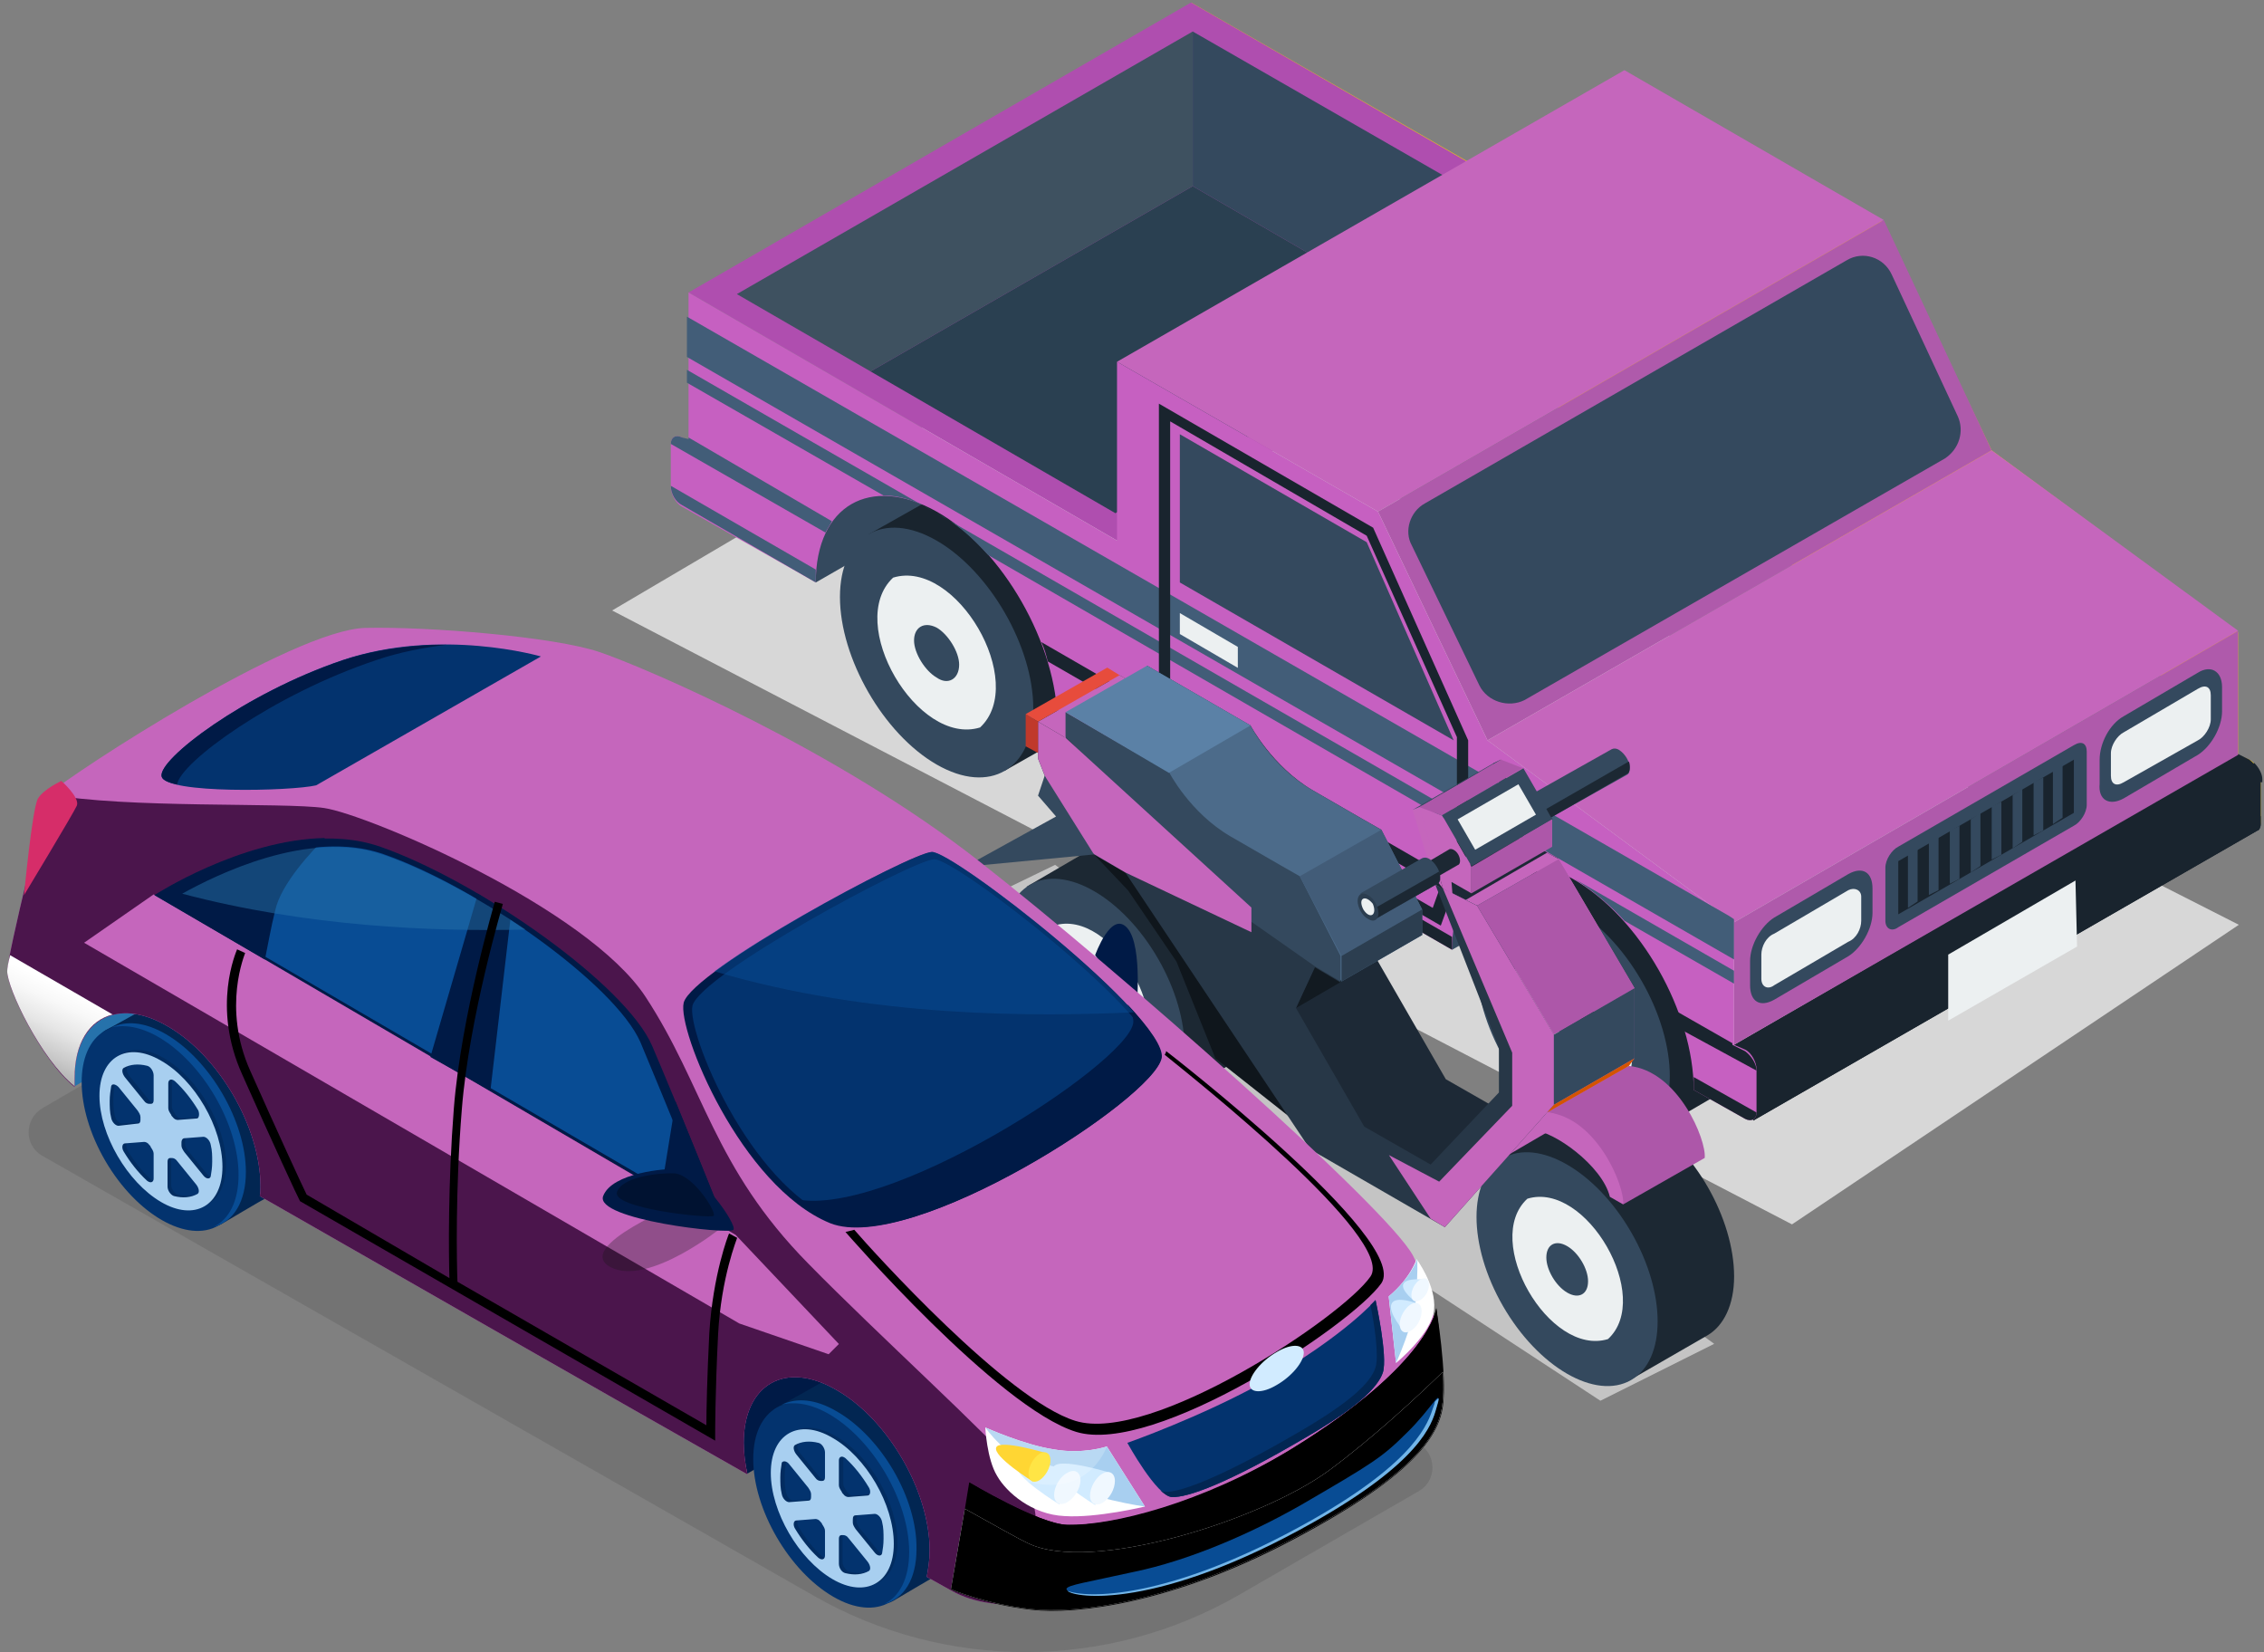 <svg width="270" height="197" viewBox="0 0 270 197" fill="none" xmlns="http://www.w3.org/2000/svg">
<rect x="0" y="0" width="270" height="197" fill="#808080" stroke="none"/>
<path d="M267 110.276L213.71 146L73 72.796L128.685 40L267 110.276Z" fill="#E2E2E2" fill-opacity="0.89"/>
<path d="M266.919 90.011V75.411L237.526 53.704L224.463 26.425L193.534 8.559V29.883L142.05 0.298V17.972L141.282 17.588C140.513 17.204 139.937 17.588 139.937 18.356V23.351C139.937 24.119 140.513 25.272 141.282 25.656L157.227 34.877C157.227 25.656 163.758 22.006 171.634 26.425C179.511 30.843 186.042 42.369 186.042 51.59L233.3 78.677C233.3 69.456 239.832 65.806 247.708 70.225C255.776 74.835 262.116 86.169 262.116 95.39L268.263 98.848C269.032 99.233 269.608 98.848 269.608 98.08V92.893C269.608 92.125 269.032 90.972 268.263 90.588L266.919 90.011Z" fill="#F1C40F"/>
<path d="M97.29 69.456L114.003 59.851L105.934 53.704L93.063 54.088L97.29 69.456Z" fill="#34495E"/>
<path d="M173.171 113.256L189.884 103.651L182.008 97.504L168.945 97.888L173.171 113.256Z" fill="#34495E"/>
<path d="M103.629 63.693L114.195 57.738L124.184 66.382L131.292 85.401L119.766 91.933L103.629 63.693Z" fill="#19242E"/>
<path d="M178.934 107.877L189.5 101.73L199.49 110.567L206.79 129.393L195.263 136.117L178.934 107.877Z" fill="#19242E"/>
<path d="M142.05 0.298L82.113 34.877L133.213 64.461L193.342 29.883L142.05 0.298Z" fill="#AF4EAF"/>
<path d="M142.242 22.198L103.821 44.29L87.876 35.069L142.242 3.756V22.198Z" fill="#3E5160"/>
<path d="M142.242 3.756L187.387 29.69L171.442 39.104L142.242 22.198V3.756Z" fill="#34495E"/>
<path d="M103.821 44.29L142.242 22.198L171.442 39.103L133.021 61.196L103.821 44.29Z" fill="#2A4051"/>
<path d="M193.726 8.367L133.213 43.138L164.334 61.004L224.655 26.233L193.726 8.367Z" fill="#C566BC"/>
<path d="M224.655 26.233L164.334 61.004L177.398 88.282L237.526 53.704L224.655 26.233Z" fill="#AF5AAB"/>
<path d="M233.492 49.669L225.616 32.764C224.655 30.651 222.158 29.883 220.237 31.035L169.906 60.043C168.177 61.004 167.408 63.309 168.369 65.038L176.437 81.751C177.398 83.672 179.895 84.44 181.816 83.48L231.955 54.664C233.684 53.511 234.261 51.398 233.492 49.669Z" fill="#34495E"/>
<path d="M266.919 75.219L237.526 53.704L177.398 88.282L206.79 109.99L266.919 75.219Z" fill="#C566BC"/>
<path d="M209.095 133.619L206.79 124.59L261.924 92.701C261.732 90.78 261.155 89.051 260.579 87.13L266.726 83.48V89.819L268.263 90.588C269.032 91.164 269.608 92.125 269.608 93.085V98.272C269.608 98.656 269.416 99.04 269.224 99.04L209.095 133.619Z" fill="#19242E"/>
<path d="M269.608 97.311V98.272C269.608 98.656 269.416 99.04 269.224 99.04L209.095 133.619L208.711 132.275L269.608 97.311Z" fill="#19242E"/>
<path d="M269.608 93.277L207.942 128.817L207.366 126.511L268.84 90.972C269.416 91.548 269.8 92.317 269.8 92.893V93.277H269.608Z" fill="#19242E"/>
<path d="M266.919 75.219L206.79 109.99V124.59L266.919 90.011V75.219Z" fill="#AF5AAB"/>
<path d="M123.224 84.44C123.224 91.74 118.037 94.814 111.698 91.164C105.358 87.514 100.171 78.485 100.171 71.185C100.171 63.885 105.358 60.812 111.698 64.462C118.037 68.112 123.224 77.14 123.224 84.44Z" fill="#34495E"/>
<path d="M116.884 86.746C109.392 89.051 100.748 74.259 106.511 68.88C114.003 66.575 122.648 81.367 116.884 86.746Z" fill="#ECF0F1"/>
<path d="M111.697 80.79C110.353 80.022 109.008 77.909 109.008 76.372C109.008 74.835 110.161 74.067 111.697 74.835C113.042 75.604 114.387 77.717 114.387 79.254C114.387 80.983 113.042 81.751 111.697 80.79Z" fill="#34495E"/>
<path d="M179.448 126.339C174.939 118.529 174.933 110.091 179.436 107.492C183.938 104.892 191.243 109.116 195.752 116.926C200.261 124.736 200.267 133.174 195.764 135.773C191.262 138.373 183.957 134.149 179.448 126.339Z" fill="#34495E"/>
<path d="M192.766 130.546C185.274 132.851 176.629 118.059 182.392 112.68C190.076 110.375 198.529 125.359 192.766 130.546Z" fill="#ECF0F1"/>
<path d="M187.579 124.59C186.234 123.822 184.89 121.709 184.89 120.172C184.89 118.443 186.042 117.867 187.579 118.635C188.924 119.404 190.269 121.517 190.269 123.054C190.269 124.782 189.116 125.551 187.579 124.59Z" fill="#34495E"/>
<path d="M206.79 124.59V109.99L177.398 88.282L164.334 61.004L133.213 43.138V64.462L82.113 34.877V52.551L81.345 52.167C80.576 51.782 80 52.167 80 52.935V58.122C80 58.89 80.576 60.043 81.345 60.427L97.29 69.456C97.29 60.235 103.821 56.585 111.698 61.004C119.574 65.422 126.105 76.948 126.105 86.169L173.171 113.256C173.171 104.035 179.703 100.385 187.579 104.804C195.648 109.414 201.987 120.748 201.987 129.969L208.134 133.427C208.903 133.811 209.479 133.427 209.479 132.659V127.472C209.479 126.704 208.903 125.551 208.134 125.167L206.79 124.59Z" fill="#C660C1"/>
<path d="M181.432 102.882C183.353 102.882 185.274 103.459 187.387 104.804L111.697 61.196C114.003 62.348 115.924 64.077 117.845 66.19L181.432 102.882Z" fill="#425D78"/>
<path d="M105.358 59.083C107.279 59.083 109.2 59.659 111.313 61.004L81.921 44.098V45.635L105.358 59.083Z" fill="#425D78"/>
<path d="M206.789 117.29V115.754L187.771 104.804C189.884 106.148 191.997 107.877 193.726 109.798L206.789 117.29Z" fill="#425D78"/>
<path d="M206.79 114.409V109.606L206.213 109.222L81.921 37.759V42.562L206.79 114.409Z" fill="#425D78"/>
<path d="M98.442 63.501C98.634 63.117 99.019 62.54 99.211 62.156L82.113 52.167V52.359L81.345 52.167C80.576 51.782 80 52.167 80 52.935L98.442 63.501Z" fill="#425D78"/>
<path d="M209.479 127.664C209.479 126.896 208.903 125.935 208.134 125.359L206.598 124.59V124.398L199.874 120.556C200.258 121.325 200.45 122.093 200.642 122.861L209.479 127.664Z" fill="#19242E"/>
<path d="M174.324 107.301C174.516 106.917 174.9 106.34 175.092 105.956L124.184 76.564C124.569 77.332 124.761 78.101 124.953 78.869L174.324 107.301Z" fill="#19242E"/>
<path d="M80 57.93C80 58.89 80.576 59.851 81.345 60.235L97.29 69.456C97.29 68.88 97.29 68.496 97.29 67.919L80 57.93Z" fill="#425D78"/>
<path d="M126.105 84.632C126.105 85.209 126.105 85.785 126.105 86.169L173.171 113.256C173.171 112.68 173.171 112.296 173.171 111.719L126.105 84.632Z" fill="#19242E"/>
<path d="M201.987 128.432C201.987 129.009 201.987 129.585 201.987 129.969L208.134 133.427C208.903 133.811 209.479 133.427 209.479 132.659L201.987 128.432Z" fill="#19242E"/>
<path d="M171.826 110.375L138.208 90.972V48.133L163.758 62.925L175.092 88.282V101.346L171.826 110.375ZM139.553 90.204L170.866 108.261L173.747 100.193V87.898L162.99 63.885L139.553 50.246V90.204Z" fill="#19242E"/>
<path d="M140.705 69.456L173.363 88.282L162.99 64.654L140.705 51.782V69.456Z" fill="#34495E"/>
<path d="M147.621 79.638L140.705 75.604V73.106L147.621 77.14V79.638Z" fill="#ECF0F1"/>
<path d="M253.279 95.198L262.116 90.011C263.653 89.051 264.998 86.746 264.998 84.825V81.943C264.998 80.022 263.653 79.254 262.116 80.214L253.279 85.401C251.55 86.362 250.398 88.667 250.398 90.588V93.469C250.205 95.39 251.55 96.159 253.279 95.198Z" fill="#34495E"/>
<path d="M226.384 110.567L247.324 98.464C248.092 98.08 248.861 96.927 248.861 95.967V89.627C248.861 88.667 248.284 88.282 247.324 88.859L226.384 100.961C225.616 101.346 224.847 102.498 224.847 103.459V109.798C224.847 110.759 225.616 111.143 226.384 110.567Z" fill="#34495E"/>
<path d="M247.324 96.927V90.588L226.384 102.69V109.03L247.324 96.927Z" fill="#19242E"/>
<path d="M262.116 88.282C262.885 87.897 263.653 86.745 263.653 85.784V82.903C263.653 81.942 263.077 81.558 262.116 82.134L253.28 87.321C252.511 87.705 251.743 88.858 251.743 89.818V92.508C251.743 93.468 252.319 93.853 253.28 93.276L262.116 88.282Z" fill="#ECF0F1"/>
<path d="M220.429 114.025L211.592 119.211C209.863 120.172 208.711 119.404 208.711 117.482V114.601C208.711 112.68 210.055 110.375 211.592 109.414L220.429 104.227C222.158 103.267 223.311 104.035 223.311 105.956V108.838C223.311 110.759 221.966 113.064 220.429 114.025Z" fill="#34495E"/>
<path d="M210.055 116.714V113.832C210.055 112.872 210.632 111.719 211.592 111.335L220.429 106.148C221.197 105.764 221.966 106.148 221.966 106.917V109.798C221.966 110.759 221.39 111.911 220.429 112.296L211.592 117.482C210.824 118.059 210.055 117.675 210.055 116.714Z" fill="#ECF0F1"/>
<path d="M244.826 98.272L245.979 97.504V91.164L244.826 91.933V98.272Z" fill="#34495E"/>
<path d="M242.522 99.616L243.675 99.04V92.7L242.522 93.277V99.616Z" fill="#34495E"/>
<path d="M240.024 101.154L241.176 100.385V94.046L240.024 94.814V101.154Z" fill="#34495E"/>
<path d="M237.526 102.498L238.679 101.922V95.582L237.526 96.159V102.498Z" fill="#34495E"/>
<path d="M235.029 104.035L236.182 103.267V96.927L235.029 97.696V104.035Z" fill="#34495E"/>
<path d="M232.532 105.38L233.684 104.804V98.464L232.532 99.04V105.38Z" fill="#34495E"/>
<path d="M230.034 106.725L231.187 106.148V99.809L230.034 100.385V106.725Z" fill="#34495E"/>
<path d="M227.537 108.261L228.69 107.493V101.154L227.537 101.922V108.261Z" fill="#34495E"/>
<path d="M247.708 112.872L232.34 121.709V113.832L247.516 104.996L247.708 112.872Z" fill="#ECF0F1"/>
<path d="M190.859 167.03L204.431 160.244L125.83 103.131L107.169 112.179L190.859 167.03Z" fill="#D9D9D9" fill-opacity="0.77"/>
<path d="M180.794 99.851L185.77 102.339L194.931 117.833V126.202L182.038 140.679L167.336 140.452L156.931 127.446L150.371 123.714L133.52 84.923V80.512L136.8 82.434V79.381L149.127 86.506C149.127 86.506 151.729 91.369 156.479 94.196C161.342 97.024 164.734 98.946 164.734 98.946L169.598 108.446V111.5L166.544 109.69L164.282 114.554L172.425 128.69L180.342 133.214L188.484 124.619V119.304L180.794 99.851Z" fill="#1D2936"/>
<path d="M154.556 120.208L164.282 114.554L156.818 115.232L154.556 120.208Z" fill="#121A21"/>
<path d="M194.931 126.202V117.833L185.883 102.452L181.812 100.417L190.068 119.869V126.202L181.246 135.363L177.401 136.042L180.342 139.774L182.038 140.679L194.931 126.202Z" fill="#C566BC"/>
<path d="M185.883 102.452L176.157 107.994L172.086 105.958L179.776 99.173L185.883 102.452Z" fill="#C566BC"/>
<path d="M174.8 107.315L172.086 105.958L179.776 99.173L184.526 101.661L174.8 107.315Z" fill="#1D2936"/>
<path d="M182.83 100.982V99.625L185.092 100.982V97.702L181.586 91.595L178.984 90.577L181.812 100.417L182.83 100.982Z" fill="#C566BC"/>
<path d="M181.812 100.417L178.985 90.577L178.08 91.03L180.455 98.833L181.812 100.417Z" fill="#34495E"/>
<path d="M131.937 100.19C133.86 99.059 136.574 99.173 139.627 100.982C145.621 104.375 150.371 112.744 150.371 119.643C150.371 123.036 149.127 125.524 147.205 126.655L137.705 132.196L122.437 105.732L131.937 100.19Z" fill="#1C2833"/>
<path d="M134.538 106.185L130.467 101.887L137.365 99.964V103.923L145.169 115.685L155.687 134.685L144.943 126.202L140.306 114.667L134.538 106.185Z" fill="#0F161C"/>
<path d="M138.103 131.951C142.322 129.515 142.324 121.62 138.108 114.318C133.892 107.016 127.054 103.071 122.835 105.507C118.616 107.943 118.614 115.837 122.83 123.14C127.046 130.442 133.884 134.387 138.103 131.951Z" fill="#34495E"/>
<path d="M135.33 127.107C128.318 129.256 120.288 115.345 125.717 110.369C132.615 108.22 140.645 122.131 135.33 127.107Z" fill="#ECF0F1"/>
<path d="M130.467 121.565C129.109 120.774 127.979 118.851 127.979 117.381C127.979 115.798 129.109 115.232 130.467 116.024C131.824 116.815 132.955 118.738 132.955 120.208C132.955 121.679 131.824 122.357 130.467 121.565Z" fill="#34495E"/>
<path d="M188.371 132.762C190.294 131.631 193.008 131.744 196.062 133.554C202.056 136.946 206.806 145.315 206.806 152.214C206.806 155.607 205.562 158.095 203.639 159.226L194.026 164.768L178.871 138.304L188.371 132.762Z" fill="#1C2833"/>
<path d="M194.252 127.107C200.133 127.673 203.526 135.929 203.3 138.077L193.574 143.619C192.669 139.887 187.014 132.536 184.526 132.649L194.252 127.107Z" fill="#AD57A9"/>
<path d="M194.52 164.563C198.739 162.127 198.742 154.233 194.526 146.93C190.309 139.628 183.471 135.683 179.252 138.119C175.033 140.555 175.031 148.45 179.247 155.752C183.463 163.054 190.301 166.999 194.52 164.563Z" fill="#34495E"/>
<path d="M191.764 159.679C184.752 161.827 176.723 147.917 182.151 142.94C189.163 140.792 197.193 154.702 191.764 159.679Z" fill="#ECF0F1"/>
<path d="M186.901 154.137C185.544 153.345 184.413 151.423 184.413 149.952C184.413 148.369 185.544 147.804 186.901 148.595C188.258 149.387 189.389 151.31 189.389 152.78C189.389 154.363 188.258 154.929 186.901 154.137Z" fill="#34495E"/>
<path d="M171.181 105.506L176.157 107.994L185.318 123.375V131.744L172.312 146.333L156.252 137.06L134.199 104.036L127.639 100.304L123.794 90.464V86.054L127.074 87.976V85.036L139.401 92.161C139.401 92.161 142.002 97.024 146.752 99.851C151.615 102.679 155.008 104.601 155.008 104.601L159.871 114.101V117.155L156.818 115.345L154.556 120.208L162.699 134.345L170.615 138.869L178.758 130.274V124.958L171.181 105.506Z" fill="#273747"/>
<path d="M123.794 86.054L127.074 87.976L136.8 82.321L133.52 80.512L123.794 86.054Z" fill="#C566BC"/>
<path d="M159.985 117.042L169.598 111.5V108.446L164.735 98.946C164.735 98.946 161.342 97.024 156.479 94.196C151.615 91.369 149.127 86.506 149.127 86.506L136.8 79.381L135.217 91.369L153.651 106.976L159.985 117.042Z" fill="#4C6B8A"/>
<path d="M156.818 115.232L159.871 117.042V113.988L155.008 104.488C155.008 104.488 151.615 102.565 146.752 99.738C141.889 96.911 139.401 92.048 139.401 92.048L127.074 84.923V87.863L149.24 109.917L156.818 115.232Z" fill="#34495E"/>
<path d="M133.52 80.512L123.794 86.054L133.52 80.512Z" fill="#FFE780"/>
<path d="M149.24 108.22L127.074 87.976L123.794 86.054V90.464L127.639 100.19L134.199 104.036L149.24 111.161V108.22Z" fill="#C566BC"/>
<path d="M185.318 131.744V123.375L176.157 107.994L172.086 105.958L180.342 125.524V131.857L171.633 140.905L165.639 137.738L170.615 145.315L172.312 146.333L185.318 131.744Z" fill="#C566BC"/>
<path d="M122.324 88.994L123.794 89.786V86.054L122.324 85.149V88.994Z" fill="#C0392B"/>
<path d="M132.05 79.607L133.52 80.512L123.794 86.054L122.324 85.149L132.05 79.607Z" fill="#E74C3C"/>
<path d="M184.526 132.649C190.407 133.214 193.8 141.47 193.574 143.619L191.99 142.714C191.086 138.982 185.205 134.798 182.83 134.798L184.526 132.649Z" fill="#C566BC"/>
<path d="M130.467 101.887L115.086 103.357L125.943 97.363L123.794 94.875L124.586 92.5L130.467 101.887Z" fill="#34495E"/>
<path d="M173.217 106.637L173.104 105.167L175.479 106.524V103.357L171.973 97.25L169.258 96.232L172.086 105.958L173.217 106.637Z" fill="#C566BC"/>
<path d="M172.086 105.958L169.258 96.232L168.467 96.571L170.842 104.375L172.086 105.958Z" fill="#C566BC"/>
<path d="M136.8 79.381L127.074 84.923L139.401 92.161L149.127 86.506L136.8 79.381Z" fill="#5B81A6"/>
<path d="M164.734 98.946L155.008 104.488L159.984 113.988L169.598 108.446L164.734 98.946Z" fill="#425C78"/>
<path d="M159.985 113.988V117.042L169.598 111.5V108.446L159.985 113.988Z" fill="#2C3E50"/>
<path d="M178.985 90.577L169.258 96.232L171.973 97.25L181.586 91.595L178.985 90.577Z" fill="#AD57A9"/>
<path d="M181.677 91.611L171.981 97.209L175.487 103.281L185.183 97.683L181.677 91.611Z" fill="#34495E"/>
<path d="M181.081 93.518L173.835 97.704L175.928 101.328L183.175 97.141L181.081 93.518Z" fill="#ECF0F1"/>
<path d="M178.08 91.03L168.467 96.571L169.258 96.232L178.985 90.577L178.08 91.03Z" fill="#34495E"/>
<path d="M185.092 100.982L175.479 106.524V103.357L185.092 97.702V100.982Z" fill="#AD57A9"/>
<path d="M185.883 102.452L176.157 107.994L185.318 123.375L194.931 117.833L185.883 102.452Z" fill="#AD57A9"/>
<path d="M185.318 123.375V131.744L194.931 126.202V117.833L185.318 123.375Z" fill="#34495E"/>
<path d="M194.931 126.202L185.318 131.744L184.526 132.649L194.252 127.107L194.931 126.202Z" fill="#D35400"/>
<path d="M192.217 89.333C192.443 89.22 192.782 89.22 193.121 89.446C193.8 89.899 194.365 90.804 194.365 91.595C194.365 92.048 194.252 92.274 194.026 92.387L184.979 97.476L183.169 94.423L192.217 89.333Z" fill="#34495E"/>
<path d="M194.252 90.804C194.365 91.03 194.365 91.256 194.365 91.482C194.365 91.934 194.252 92.161 194.026 92.274L184.979 97.476L184.413 96.458L194.252 90.804Z" fill="#1C2833"/>
<path d="M172.764 101.321C172.877 101.208 173.104 101.208 173.33 101.321C173.782 101.548 174.121 102.113 174.121 102.679C174.121 102.905 174.008 103.131 173.895 103.131L169.371 105.732L168.354 103.923L172.764 101.321Z" fill="#1C2833"/>
<path d="M169.598 102.339C169.824 102.226 170.163 102.226 170.502 102.452C171.181 102.905 171.746 103.81 171.746 104.601C171.746 105.054 171.633 105.28 171.407 105.393L164.056 109.577L162.246 106.524L169.598 102.339Z" fill="#34495E"/>
<path d="M171.633 103.923C171.746 104.149 171.746 104.375 171.746 104.601C171.746 105.054 171.633 105.28 171.407 105.393L164.056 109.577L163.491 108.56L171.633 103.923Z" fill="#1C2833"/>
<path d="M161.907 107.429C161.907 108.22 162.473 109.238 163.151 109.577C163.83 110.03 164.395 109.69 164.395 108.899C164.395 108.107 163.83 107.089 163.151 106.75C162.473 106.298 161.907 106.637 161.907 107.429Z" fill="#2C3E50"/>
<path d="M162.586 108.446C163.377 109.69 164.282 109.125 163.717 107.768C162.812 106.637 161.907 107.089 162.586 108.446Z" fill="#ECF0F1"/>
<path opacity="0.2" d="M5.05 137.825L97.076 190.299C112.792 199.292 132.088 199.204 147.716 190.211L169.195 177.813C171.378 176.591 171.378 173.448 169.195 172.138L54.119 105.52C53.071 104.909 51.849 104.909 50.801 105.52L5.05 132.15C2.868 133.459 2.868 136.603 5.05 137.825Z" fill="#424242"/>
<path d="M8.892 129.53L19.806 123.331L14.916 116.958C14.916 116.958 6.884 124.728 7.146 125.339C7.408 125.951 8.892 129.53 8.892 129.53Z" fill="#2672AB"/>
<path d="M89.131 175.718L105.633 166.114C105.633 166.114 94.37 160.264 93.846 160.264C93.322 160.264 86.511 164.717 86.511 164.717L89.131 175.718Z" fill="#001A46"/>
<path d="M114.451 181.83C114.451 184.798 113.403 186.894 111.744 187.854C111.657 187.854 106.506 190.91 106.506 190.91C104.76 191.87 105.895 189.688 103.275 188.203C98.037 185.147 93.758 177.813 93.758 171.789C93.758 168.82 90.964 168.82 92.711 167.773C92.798 167.773 98.299 164.717 98.299 164.629C100.045 163.669 102.402 163.844 104.934 165.328C110.173 168.471 114.451 175.805 114.451 181.83Z" fill="#022652"/>
<path d="M108.863 184.973C108.863 190.997 104.585 193.442 99.346 190.386C94.108 187.33 89.829 179.996 89.829 173.972C89.829 167.947 94.108 165.502 99.346 168.558C104.672 171.614 108.863 178.948 108.863 184.973Z" fill="#03336E"/>
<path d="M99.783 168.296C97.251 166.812 94.981 166.637 93.235 167.511C94.806 167.074 96.814 167.423 98.91 168.646C104.148 171.702 108.427 179.036 108.427 185.06C108.427 188.203 107.292 190.386 105.458 191.259C107.815 190.648 109.3 188.291 109.3 184.711C109.387 178.686 105.109 171.352 99.783 168.296Z" fill="#084C94"/>
<path opacity="0.5" d="M99.695 171.265C95.679 168.908 92.361 170.828 92.361 175.456C92.361 180.083 95.679 185.759 99.695 188.116C103.712 190.473 107.03 188.553 107.03 183.925C107.03 179.21 103.712 173.535 99.695 171.265ZM102.489 180.52L104.76 180.345C105.109 180.345 105.545 180.782 105.633 181.306C105.807 182.004 105.807 182.615 105.807 183.314C105.807 183.925 105.72 184.536 105.633 185.06C105.545 185.409 105.109 185.409 104.76 184.973L102.489 182.179C102.315 181.917 102.14 181.655 102.14 181.393C102.14 181.306 102.14 181.306 102.14 181.218C102.14 181.131 102.14 181.131 102.14 181.044C102.14 180.695 102.315 180.52 102.489 180.52ZM103.974 178.163L101.704 178.337C101.529 178.337 101.267 178.25 101.093 177.988C101.005 177.901 100.918 177.813 100.918 177.726C100.743 177.464 100.569 177.202 100.569 176.94V173.972C100.569 173.535 100.918 173.36 101.354 173.71C102.402 174.67 103.363 175.892 104.148 177.202C104.323 177.639 104.323 178.163 103.974 178.163ZM98.822 173.011V175.98C98.822 176.242 98.735 176.416 98.473 176.416C98.386 176.416 98.299 176.416 98.299 176.416C98.124 176.416 97.862 176.329 97.687 176.067L95.417 173.273C95.068 172.837 94.981 172.313 95.243 172.138C96.028 171.701 96.989 171.614 98.037 171.876C98.473 171.963 98.822 172.575 98.822 173.011ZM94.632 174.408L96.902 177.202C97.076 177.464 97.251 177.726 97.251 177.988C97.251 178.075 97.251 178.075 97.251 178.163C97.251 178.25 97.251 178.25 97.251 178.337C97.251 178.599 97.163 178.774 96.902 178.774L94.632 178.948C94.282 178.948 93.846 178.512 93.758 177.988C93.584 177.289 93.584 176.678 93.584 175.98C93.584 175.369 93.671 174.757 93.758 174.234C93.846 173.972 94.282 174.059 94.632 174.408ZM95.417 181.131L97.687 180.956C97.862 180.956 98.124 181.044 98.299 181.306C98.386 181.393 98.473 181.48 98.473 181.568C98.648 181.83 98.822 182.091 98.822 182.353V185.322C98.822 185.759 98.473 185.933 98.037 185.584C96.989 184.624 96.028 183.401 95.243 182.091C94.981 181.655 95.068 181.131 95.417 181.131ZM100.481 186.282V183.314C100.481 183.052 100.569 182.877 100.831 182.877C100.918 182.877 101.005 182.877 101.005 182.877C101.18 182.877 101.442 182.965 101.616 183.227L103.886 186.02C104.236 186.457 104.323 186.981 104.061 187.156C103.275 187.592 102.315 187.679 101.267 187.417C100.918 187.33 100.481 186.719 100.481 186.282Z" fill="#022652"/>
<path d="M99.259 171.44C95.243 169.082 91.925 171.003 91.925 175.63C91.925 180.258 95.243 185.933 99.259 188.291C103.275 190.648 106.593 188.727 106.593 184.1C106.593 179.385 103.275 173.71 99.259 171.44ZM102.053 180.695L104.323 180.52C104.672 180.52 105.109 180.956 105.196 181.48C105.371 182.179 105.371 182.79 105.371 183.488C105.371 184.187 105.283 184.711 105.196 185.235C105.109 185.584 104.672 185.584 104.323 185.147L102.053 182.353C101.878 182.091 101.704 181.83 101.704 181.568C101.704 181.48 101.704 181.48 101.704 181.393C101.704 181.306 101.704 181.306 101.704 181.218C101.704 180.869 101.791 180.695 102.053 180.695ZM103.45 178.337L101.18 178.512C101.005 178.512 100.743 178.424 100.569 178.163C100.481 178.075 100.394 177.988 100.394 177.901C100.219 177.639 100.045 177.377 100.045 177.115V174.146C100.045 173.71 100.394 173.535 100.831 173.884C101.878 174.845 102.839 176.067 103.625 177.377C103.886 177.813 103.799 178.337 103.45 178.337ZM98.386 173.186V176.154C98.386 176.416 98.299 176.591 98.037 176.591C97.949 176.591 97.862 176.591 97.862 176.591C97.687 176.591 97.425 176.504 97.251 176.242L94.981 173.448C94.632 173.011 94.544 172.487 94.806 172.313C95.592 171.876 96.552 171.789 97.6 172.051C98.037 172.138 98.386 172.749 98.386 173.186ZM94.108 174.583L96.378 177.377C96.552 177.639 96.727 177.901 96.727 178.163C96.727 178.25 96.727 178.25 96.727 178.337C96.727 178.424 96.727 178.424 96.727 178.512C96.727 178.774 96.64 178.948 96.378 178.948L94.108 179.123C93.758 179.123 93.322 178.686 93.235 178.163C93.06 177.464 93.06 176.853 93.06 176.154C93.06 175.543 93.147 174.932 93.235 174.408C93.409 174.146 93.846 174.234 94.108 174.583ZM94.981 181.306L97.251 181.131C97.425 181.131 97.687 181.218 97.862 181.48C97.949 181.568 98.037 181.655 98.037 181.742C98.211 182.004 98.386 182.266 98.386 182.528V185.497C98.386 185.933 98.037 186.108 97.6 185.759C96.552 184.798 95.592 183.576 94.806 182.266C94.544 181.83 94.632 181.306 94.981 181.306ZM100.045 186.457V183.488C100.045 183.227 100.132 183.052 100.394 183.052C100.481 183.052 100.569 183.052 100.569 183.052C100.743 183.052 101.005 183.139 101.18 183.401L103.45 186.195C103.799 186.632 103.886 187.156 103.625 187.33C102.839 187.767 101.878 187.854 100.831 187.592C100.394 187.505 100.045 186.981 100.045 186.457Z" fill="#A8CFF0"/>
<path d="M34.387 136.864C34.387 139.833 33.339 141.928 31.68 142.889C31.593 142.889 26.442 145.945 26.442 145.945C24.695 146.905 25.83 144.722 23.211 143.238C17.972 140.182 13.694 132.848 13.694 126.824C13.694 123.855 10.9 123.855 12.646 122.807C12.734 122.807 18.234 119.752 18.234 119.664C19.981 118.704 22.338 118.878 24.87 120.363C30.109 123.506 34.387 130.84 34.387 136.864Z" fill="#022652"/>
<path d="M26.068 146.134C29.773 143.968 29.738 137.015 25.99 130.604C22.242 124.194 16.2 120.752 12.495 122.918C8.79 125.084 8.825 132.037 12.573 138.448C16.321 144.859 22.363 148.3 26.068 146.134Z" fill="#03336E"/>
<path d="M19.806 123.331C17.274 121.847 15.004 121.672 13.258 122.545C14.829 122.109 16.837 122.458 18.933 123.681C24.172 126.736 28.45 134.071 28.45 140.095C28.45 143.238 27.315 145.421 25.481 146.294C27.839 145.683 29.323 143.325 29.323 139.746C29.323 133.721 25.045 126.387 19.806 123.331Z" fill="#084C94"/>
<path opacity="0.5" d="M19.631 126.213C15.615 123.855 12.297 125.776 12.297 130.403C12.297 135.031 15.615 140.706 19.631 143.064C23.648 145.421 26.965 143.5 26.965 138.873C26.965 134.245 23.648 128.57 19.631 126.213ZM22.425 135.555L24.695 135.38C25.045 135.38 25.481 135.817 25.569 136.341C25.743 137.039 25.743 137.65 25.743 138.349C25.743 138.96 25.656 139.571 25.569 140.095C25.481 140.444 25.045 140.444 24.695 140.008L22.425 137.214C22.251 136.952 22.076 136.69 22.076 136.428C22.076 136.341 22.076 136.341 22.076 136.253C22.076 136.166 22.076 136.166 22.076 136.079C22.076 135.729 22.251 135.555 22.425 135.555ZM23.91 133.197L21.64 133.372C21.465 133.372 21.203 133.285 21.028 133.023C20.941 132.935 20.854 132.848 20.854 132.761C20.679 132.499 20.505 132.237 20.505 131.975V129.006C20.505 128.57 20.854 128.395 21.29 128.745C22.338 129.705 23.299 130.927 24.084 132.237C24.259 132.674 24.259 133.197 23.91 133.197ZM18.846 128.046V131.015C18.846 131.277 18.758 131.451 18.496 131.451C18.409 131.451 18.322 131.451 18.322 131.451C18.147 131.451 17.885 131.364 17.711 131.102L15.441 128.308C15.091 127.871 15.004 127.348 15.266 127.173C16.052 126.736 17.012 126.649 18.06 126.911C18.409 126.998 18.846 127.522 18.846 128.046ZM14.567 129.443L16.837 132.237C17.012 132.499 17.187 132.761 17.187 133.023C17.187 133.11 17.187 133.11 17.187 133.197C17.187 133.285 17.187 133.285 17.187 133.372C17.187 133.634 17.099 133.809 16.837 133.809L14.567 133.983C14.218 133.983 13.782 133.547 13.694 133.023C13.52 132.324 13.52 131.713 13.52 131.015C13.52 130.403 13.607 129.792 13.694 129.268C13.782 129.006 14.218 129.006 14.567 129.443ZM15.353 136.166L17.623 135.991C17.798 135.991 18.06 136.079 18.234 136.341C18.322 136.428 18.409 136.515 18.409 136.603C18.584 136.864 18.758 137.126 18.758 137.388V140.357C18.758 140.793 18.409 140.968 17.973 140.619C16.925 139.658 15.964 138.436 15.179 137.126C15.004 136.69 15.004 136.166 15.353 136.166ZM20.417 141.317V138.349C20.417 138.087 20.505 137.912 20.767 137.912C20.854 137.912 20.941 137.912 20.941 137.912C21.116 137.912 21.378 137.999 21.552 138.261L23.822 141.055C24.172 141.492 24.259 142.016 23.997 142.19C23.211 142.627 22.251 142.714 21.203 142.452C20.854 142.365 20.417 141.754 20.417 141.317Z" fill="#022652"/>
<path d="M19.195 126.474C15.178 124.117 11.861 126.038 11.861 130.665C11.861 135.293 15.178 140.968 19.195 143.325C23.211 145.683 26.529 143.762 26.529 139.135C26.529 134.42 23.211 128.745 19.195 126.474ZM21.989 135.729L24.259 135.555C24.608 135.555 25.045 135.991 25.132 136.515C25.307 137.214 25.307 137.825 25.307 138.523C25.307 139.222 25.219 139.746 25.132 140.27C25.045 140.619 24.608 140.619 24.259 140.182L21.989 137.388C21.814 137.126 21.64 136.864 21.64 136.603C21.64 136.515 21.64 136.515 21.64 136.428C21.64 136.341 21.64 136.341 21.64 136.253C21.64 135.904 21.814 135.729 21.989 135.729ZM23.473 133.372L21.203 133.547C21.028 133.547 20.766 133.459 20.592 133.197C20.505 133.11 20.417 133.023 20.417 132.935C20.242 132.674 20.068 132.412 20.068 132.15V129.181C20.068 128.745 20.417 128.57 20.854 128.919C21.901 129.88 22.862 131.102 23.648 132.412C23.822 132.848 23.735 133.372 23.473 133.372ZM18.322 128.221V131.189C18.322 131.451 18.234 131.626 17.973 131.626C17.885 131.626 17.798 131.626 17.798 131.626C17.623 131.626 17.361 131.538 17.187 131.277L14.917 128.483C14.567 128.046 14.48 127.522 14.742 127.348C15.528 126.911 16.488 126.824 17.536 127.086C17.973 127.173 18.322 127.784 18.322 128.221ZM14.131 129.618L16.401 132.412C16.576 132.674 16.75 132.935 16.75 133.197C16.75 133.285 16.75 133.285 16.75 133.372C16.75 133.459 16.75 133.459 16.75 133.547C16.75 133.809 16.663 133.983 16.401 133.983L14.131 134.245C13.781 134.245 13.345 133.809 13.258 133.285C13.083 132.586 13.083 131.975 13.083 131.277C13.083 130.665 13.17 130.054 13.258 129.53C13.345 129.181 13.781 129.268 14.131 129.618ZM14.917 136.341L17.187 136.166C17.361 136.166 17.623 136.253 17.798 136.515C17.885 136.603 17.973 136.69 17.973 136.777C18.147 137.039 18.322 137.301 18.322 137.563V140.532C18.322 140.968 17.973 141.143 17.536 140.793C16.488 139.833 15.528 138.611 14.742 137.301C14.48 136.864 14.567 136.341 14.917 136.341ZM19.981 141.492V138.523C19.981 138.261 20.068 138.087 20.33 138.087C20.417 138.087 20.505 138.087 20.505 138.087C20.679 138.087 20.941 138.174 21.116 138.436L23.386 141.23C23.735 141.667 23.822 142.19 23.56 142.365C22.774 142.802 21.814 142.889 20.766 142.627C20.417 142.54 19.981 142.016 19.981 141.492Z" fill="#A8CFF0"/>
<path d="M130.604 113.902C130.604 113.902 132.524 108.488 134.445 110.671C136.366 112.854 135.493 120.974 135.493 120.974L130.604 113.902Z" fill="#001A46"/>
<path d="M168.496 149.699C165.441 144.024 133.659 115.91 116.808 102.726C99.957 89.455 76.907 79.588 71.494 77.755C66.081 75.921 51.151 74.699 43.554 74.874C34.823 75.136 9.067 91.899 5.662 94.781C5.662 94.781 0.859 113.814 0.859 115.91C0.859 117.831 4.876 126.387 8.892 129.618C8.892 129.268 8.892 129.006 8.892 128.657C8.892 121.672 13.869 118.791 19.981 122.371C26.092 125.863 31.069 134.42 31.069 141.492C31.069 141.841 31.069 142.278 30.982 142.627C47.92 152.318 71.407 165.764 89.131 175.805C88.869 174.495 88.694 173.273 88.694 172.051C88.694 165.066 93.671 162.185 99.783 165.764C105.895 169.257 110.871 177.813 110.871 184.885C110.871 186.02 110.697 187.068 110.522 188.029C111.919 188.814 112.879 189.338 113.491 189.688C122.484 194.752 140.819 187.33 158.456 177.464C175.656 167.685 171.465 155.462 168.496 149.699Z" fill="#C566BC"/>
<path d="M96.378 150.66C85.027 139.135 83.98 129.53 76.995 118.878C70.01 108.226 43.904 97.138 38.665 96.352C33.863 95.654 14.917 96.439 5.749 94.693C5.749 94.693 5.662 94.693 5.662 94.781C5.662 94.781 0.859 113.814 0.859 115.91C0.859 117.831 4.876 126.387 8.892 129.618C8.892 129.268 8.892 129.006 8.892 128.657C8.892 121.672 13.869 118.791 19.981 122.371C26.092 125.863 31.069 134.42 31.069 141.492C31.069 141.841 31.069 142.278 30.982 142.627C47.92 152.318 71.407 165.764 89.131 175.805C88.869 174.495 88.694 173.273 88.694 172.051C88.694 165.066 93.671 162.185 99.783 165.764C105.895 169.257 110.871 177.813 110.871 184.885C110.871 186.021 110.697 187.068 110.522 188.029C111.919 188.814 112.879 189.338 113.491 189.688C116.11 191.172 119.515 191.608 123.444 191.172C123.881 185.933 124.142 178.424 121.785 175.718C118.031 171.178 104.759 159.216 96.378 150.66Z" fill="#4B154C"/>
<path d="M37.705 93.646L64.509 78.279C64.509 78.279 52.548 74.786 40.848 78.715C29.236 82.644 18.758 90.59 19.282 92.598C19.806 94.693 34.736 94.344 37.705 93.646Z" fill="#03336E"/>
<path d="M44.864 78.715C47.658 77.755 50.539 77.231 53.246 76.882C49.492 76.882 45.214 77.318 40.935 78.715C29.236 82.644 18.758 90.59 19.282 92.598C19.369 93.034 20.068 93.296 21.116 93.558C21.465 90.939 32.553 82.819 44.864 78.715Z" fill="#001A46"/>
<path d="M81.535 119.577C82.495 115.735 108.601 101.678 111.133 101.591C113.665 101.504 139.335 121.41 138.461 126.213C137.588 131.015 108.601 149.699 98.997 145.857C88.345 141.492 80.749 122.807 81.535 119.577Z" fill="#001A46"/>
<path d="M82.582 119.926C83.543 116.172 108.863 102.551 111.395 102.464C113.927 102.289 138.811 121.672 137.938 126.387C137.065 131.102 108.95 149.263 99.608 145.421C89.305 141.23 81.884 123.069 82.582 119.926Z" fill="#03336E"/>
<path d="M134.445 119.752C134.969 120.712 135.231 121.498 135.144 122.022C134.271 126.998 105.196 145.77 94.457 142.889C95.854 144.111 97.425 145.159 99.084 145.77C108.688 149.699 137.676 131.015 138.549 126.125C138.723 124.903 137.065 122.545 134.445 119.752Z" fill="#001A46"/>
<path d="M86.773 146.643L18.409 106.829C18.409 106.829 33.688 96.876 45.388 100.98C57.088 105.083 74.637 117.394 77.78 124.728C80.924 132.062 86.773 146.643 86.773 146.643Z" fill="#001A46"/>
<path d="M84.94 145.159L20.242 107.441C20.242 107.441 34.736 98.011 45.737 101.853C56.826 105.694 73.328 117.307 76.383 124.292C79.352 131.364 84.94 145.159 84.94 145.159Z" fill="#084C94"/>
<path d="M134.445 172.051C134.445 172.051 137.938 178.424 139.771 178.512C141.605 178.599 146.319 176.94 155.662 171.44C161.686 167.947 164.306 165.502 164.917 163.669C165.528 161.748 164.044 155.025 164.044 155.025C164.044 155.025 160.464 159.216 150.86 164.717C143.176 168.995 134.445 172.051 134.445 172.051Z" fill="#03336E"/>
<path d="M164.044 155.025C164.044 155.025 163.869 155.2 163.432 155.636C163.869 157.644 164.48 161.661 164.044 163.058C163.432 164.979 160.813 167.336 154.789 170.828C145.359 176.329 140.644 177.988 138.898 177.901C138.723 177.901 138.549 177.813 138.374 177.726C138.898 178.163 139.335 178.512 139.771 178.512C141.605 178.599 146.319 176.94 155.662 171.44C161.686 167.947 164.306 165.502 164.917 163.669C165.528 161.748 164.044 155.025 164.044 155.025Z" fill="#022652"/>
<path d="M132 172.487L136.541 179.647C136.541 179.647 130.778 181.044 126.936 180.782C123.095 180.607 120.039 177.988 118.904 175.98C117.681 173.972 117.507 170.217 117.507 170.217C117.507 170.217 122.134 172.313 125.714 172.837C129.206 173.448 132 172.487 132 172.487Z" fill="white"/>
<path d="M132 172.487L136.541 179.647C136.541 179.647 129.905 178.774 124.841 176.154C119.69 173.535 117.507 170.217 117.507 170.217C117.507 170.217 122.134 172.313 125.714 172.837C129.206 173.448 132 172.487 132 172.487Z" fill="#A8CFF0"/>
<path d="M165.615 154.589L166.488 162.534C166.488 162.534 170.767 159.041 171.028 156.16C171.29 153.279 168.933 150.136 168.933 150.136C168.933 150.136 168.235 152.406 165.615 154.589Z" fill="white"/>
<path d="M165.615 154.589L166.488 162.534C166.488 162.534 168.584 157.906 168.846 155.025C169.108 152.144 169.02 150.136 169.02 150.136C169.02 150.136 168.235 152.406 165.615 154.589Z" fill="#A8CFF0"/>
<path d="M7.321 93.122C7.321 93.122 5.225 94.082 4.527 95.217C3.828 96.439 2.868 106.742 2.868 106.742C2.868 106.742 8.718 97.051 9.154 96.09C9.591 95.13 7.321 93.122 7.321 93.122Z" fill="#D62D69"/>
<path d="M132.437 175.63L130.604 179.472C130.604 179.472 125.103 176.067 125.627 174.932C126.238 173.71 132.437 175.63 132.437 175.63Z" fill="#D1EBFF"/>
<path d="M129.992 178.337C129.992 179.298 130.691 179.647 131.477 179.21C132.35 178.686 132.961 177.551 132.961 176.591C132.961 175.63 132.262 175.281 131.477 175.718C130.691 176.154 129.992 177.377 129.992 178.337Z" fill="#F0F8FF"/>
<path d="M128.159 175.543L126.325 179.385C126.325 179.385 120.737 175.98 121.349 174.757C121.872 173.535 128.159 175.543 128.159 175.543Z" fill="#D1EBFF"/>
<path d="M125.714 178.25C125.714 179.21 126.413 179.647 127.286 179.123C128.159 178.599 128.857 177.464 128.857 176.504C128.857 175.543 128.159 175.107 127.286 175.63C126.413 176.067 125.714 177.289 125.714 178.25Z" fill="#F0F8FF"/>
<path d="M124.754 173.273L123.182 176.678C123.182 176.678 118.293 173.622 118.817 172.575C119.253 171.614 124.754 173.273 124.754 173.273Z" fill="#FFCC00"/>
<path d="M122.658 175.718C122.658 176.591 123.269 176.94 123.968 176.504C124.666 176.067 125.278 175.019 125.278 174.146C125.278 173.273 124.666 172.924 123.968 173.36C123.269 173.797 122.658 174.845 122.658 175.718Z" fill="#FFDE17"/>
<path d="M169.108 155.462L167.536 158.867C167.536 158.867 165.441 156.509 165.964 155.462C166.401 154.414 169.108 155.462 169.108 155.462Z" fill="#D1EBFF"/>
<path d="M166.925 157.906C166.925 158.779 167.536 159.129 168.235 158.692C169.02 158.256 169.544 157.208 169.544 156.335C169.544 155.462 168.933 155.112 168.235 155.549C167.536 155.986 166.925 157.033 166.925 157.906Z" fill="#F0F8FF"/>
<path d="M169.981 152.58L168.758 155.2C168.758 155.2 167.012 153.89 167.361 153.104C167.711 152.318 169.981 152.58 169.981 152.58Z" fill="#D1EBFF"/>
<path d="M168.322 154.414C168.322 155.112 168.758 155.374 169.37 155.025C169.981 154.676 170.417 153.89 170.417 153.192C170.417 152.493 169.981 152.231 169.37 152.58C168.758 152.93 168.322 153.803 168.322 154.414Z" fill="#F0F8FF"/>
<path d="M18.322 106.655L87.734 147.254L100.045 160.264L98.822 161.486L88.17 157.819L10.027 112.417L18.322 106.655Z" fill="#C566BC"/>
<path d="M8.892 129.53C8.892 129.181 8.892 128.919 8.892 128.57C8.892 124.379 10.638 121.672 13.432 120.974C8.281 118.005 4.09 115.561 1.209 113.902C0.947 114.862 0.859 115.561 0.859 115.823C0.859 117.831 4.876 126.3 8.892 129.53Z" fill="url(#paint0_linear_155_2)"/>
<path d="M115.586 176.766C115.586 176.766 123.881 181.742 127.286 181.83C132.612 181.917 143.264 179.298 154.09 172.749C170.679 162.534 171.29 155.986 171.29 155.986C171.29 155.986 172.6 163.931 172.076 167.685C171.552 171.44 168.235 176.242 153.741 183.838C139.771 191.172 128.421 192.569 123.007 191.958C117.507 191.346 113.491 189.6 113.491 189.6L115.586 176.766Z" fill="black"/>
<path d="M127.897 182.965C133.223 183.052 143.875 180.433 154.701 173.884C167.449 166.026 170.767 160.351 171.552 158.081C171.378 156.771 171.29 155.986 171.29 155.986C171.29 155.986 170.679 162.534 154.09 172.749C143.351 179.385 132.699 182.004 127.286 181.83C123.881 181.742 115.586 176.766 115.586 176.766C115.586 176.766 121.872 182.877 127.897 182.965Z" fill="black"/>
<path d="M171.989 167.598C172.164 166.55 172.164 165.066 172.076 163.582C169.108 166.463 163.782 171.44 158.456 175.369C150.336 181.306 130.08 187.679 122.571 184.012C121.611 183.576 118.991 182.092 115.062 179.909L113.403 189.513C113.403 189.513 117.507 191.259 122.92 191.87C128.421 192.481 139.684 191.085 153.654 183.75C168.235 176.154 171.552 171.352 171.989 167.598Z" fill="url(#paint1_linear_155_2)"/>
<path d="M171.989 167.598C172.164 166.55 172.164 165.066 172.076 163.582C169.108 166.463 163.782 171.44 158.456 175.369C150.336 181.306 130.08 187.679 122.571 184.012C121.611 183.576 118.991 182.092 115.062 179.909L113.403 189.513C113.403 189.513 117.507 191.259 122.92 191.87C128.421 192.481 139.684 191.085 153.654 183.75C168.235 176.154 171.552 171.352 171.989 167.598Z" fill="black"/>
<path d="M78.828 142.103L86.773 146.731C86.773 146.731 83.543 138.611 80.574 131.364L78.828 142.103Z" fill="#001A46"/>
<path d="M38.752 99.932C28.624 100.107 18.409 106.742 18.409 106.742L31.593 114.426C31.942 112.767 32.291 110.671 32.815 108.576C33.514 105.345 37.268 101.416 38.752 99.932Z" fill="#001A46"/>
<path opacity="0.5" d="M85.202 115.823C103.974 121.41 123.706 121.236 135.231 120.712C128.421 113.029 113.054 101.504 111.133 101.591C109.212 101.678 92.711 110.235 85.202 115.823Z" fill="#084C94"/>
<path d="M156.709 181.393C169.37 174.234 170.767 169.781 171.29 167.86C172.164 164.979 170.767 167.947 167.798 170.828C164.829 173.797 163.694 174.495 155.138 179.472C148.851 183.052 141.605 186.108 135.318 187.417C129.381 188.727 127.46 188.989 127.198 189.426C126.762 190.299 136.715 192.656 156.709 181.393Z" fill="#084C94"/>
<path d="M171.116 167.161C171.116 167.336 171.028 167.511 170.941 167.773C170.33 169.606 169.02 174.146 156.36 181.306C139.16 190.997 129.381 190.561 127.286 189.688C128.071 190.561 138.025 192.045 156.709 181.48C169.37 174.321 170.766 169.868 171.29 167.947C171.727 166.55 171.64 166.55 171.116 167.161Z" fill="#72B5E8"/>
<path d="M139.073 125.339C139.073 125.339 139.073 125.514 138.898 125.776C142.129 128.395 166.576 147.778 163.432 152.231C160.027 157.121 137.239 172.225 128.246 169.431C120.039 166.899 104.061 149.175 101.878 146.643C101.267 146.818 100.83 146.905 100.83 146.905C100.83 146.905 118.991 167.86 128.333 170.741C137.676 173.622 161.25 157.994 164.742 153.017C168.234 147.866 139.073 125.339 139.073 125.339Z" fill="black"/>
<path opacity="0.2" d="M132 172.487C132 172.487 129.643 179.385 121.261 176.242C117.769 174.932 117.507 170.217 117.507 170.217C117.507 170.217 122.134 172.313 125.714 172.837C129.206 173.448 132 172.487 132 172.487Z" fill="white"/>
<path d="M51.325 126.038L58.485 130.054L60.929 109.1L57 106.568L51.325 126.038Z" fill="#001A46"/>
<path opacity="0.3" d="M86.162 146.294C86.162 146.294 77.344 153.454 72.804 151.096C68.263 148.651 81.535 143.325 81.535 143.325L86.162 146.294Z" fill="#161616"/>
<path d="M80.749 139.396C79.439 139.309 72.978 139.833 71.93 142.627C70.883 145.421 86.948 147.254 87.472 146.643C87.908 146.032 83.63 139.746 80.749 139.396Z" fill="#001A46"/>
<path opacity="0.3" d="M80.487 139.92C79.439 139.833 74.375 140.095 73.59 142.103C72.804 144.111 84.678 145.334 85.115 144.984C85.464 144.548 82.757 140.182 80.487 139.92Z" fill="black"/>
<path opacity="0.5" d="M21.727 106.568C36.57 110.497 51.587 111.108 62.676 110.846C57.088 107.091 50.801 103.686 45.737 101.94C36.832 98.797 25.656 104.385 21.727 106.568Z" fill="#2672AB"/>
<path d="M155.487 161.311C155.487 162.359 154.09 164.105 152.257 165.153C150.51 166.201 149.026 166.114 149.026 165.066C149.026 164.018 150.423 162.272 152.257 161.224C154.003 160.176 155.487 160.264 155.487 161.311Z" fill="#D1EBFF"/>
<path d="M86.948 147.08C86.861 147.254 85.027 151.969 84.591 158.954C84.329 164.193 84.241 168.209 84.241 169.955L54.556 152.842C54.468 150.66 54.294 141.841 55.08 132.237C55.953 121.236 59.969 107.877 59.969 107.79L59.009 107.528C59.009 107.615 54.992 121.061 54.119 132.237C53.421 141.143 53.508 149.437 53.595 152.406L36.57 142.452C36.046 141.405 33.077 134.944 29.847 127.697C26.442 120.101 29.235 113.727 29.235 113.64L28.275 113.203C28.188 113.465 25.219 120.013 28.886 128.133C32.379 135.991 35.609 142.976 35.697 143.064L35.784 143.238L85.289 171.789V170.916C85.289 170.828 85.289 166.026 85.638 159.129C85.988 152.318 87.909 147.691 87.909 147.604L86.948 147.08Z" fill="black"/>
<defs>
<linearGradient id="paint0_linear_155_2" x1="2.117" y1="128.399" x2="7.198" y2="117.559" gradientUnits="userSpaceOnUse">
<stop stop-color="#9C9C9C"/>
<stop offset="0.005" stop-color="#9D9D9D"/>
<stop offset="0.315" stop-color="#C7C7C7"/>
<stop offset="0.595" stop-color="#E6E6E6"/>
<stop offset="0.833" stop-color="#F8F8F8"/>
<stop offset="1" stop-color="white"/>
</linearGradient>
<linearGradient id="paint1_linear_155_2" x1="145.195" y1="192.986" x2="142.864" y2="177.316" gradientUnits="userSpaceOnUse">
<stop stop-color="#9C9C9C"/>
<stop offset="0.005" stop-color="#9D9D9D"/>
<stop offset="0.315" stop-color="#C7C7C7"/>
<stop offset="0.595" stop-color="#E6E6E6"/>
<stop offset="0.833" stop-color="#F8F8F8"/>
<stop offset="1" stop-color="white"/>
</linearGradient>
</defs>
</svg>
